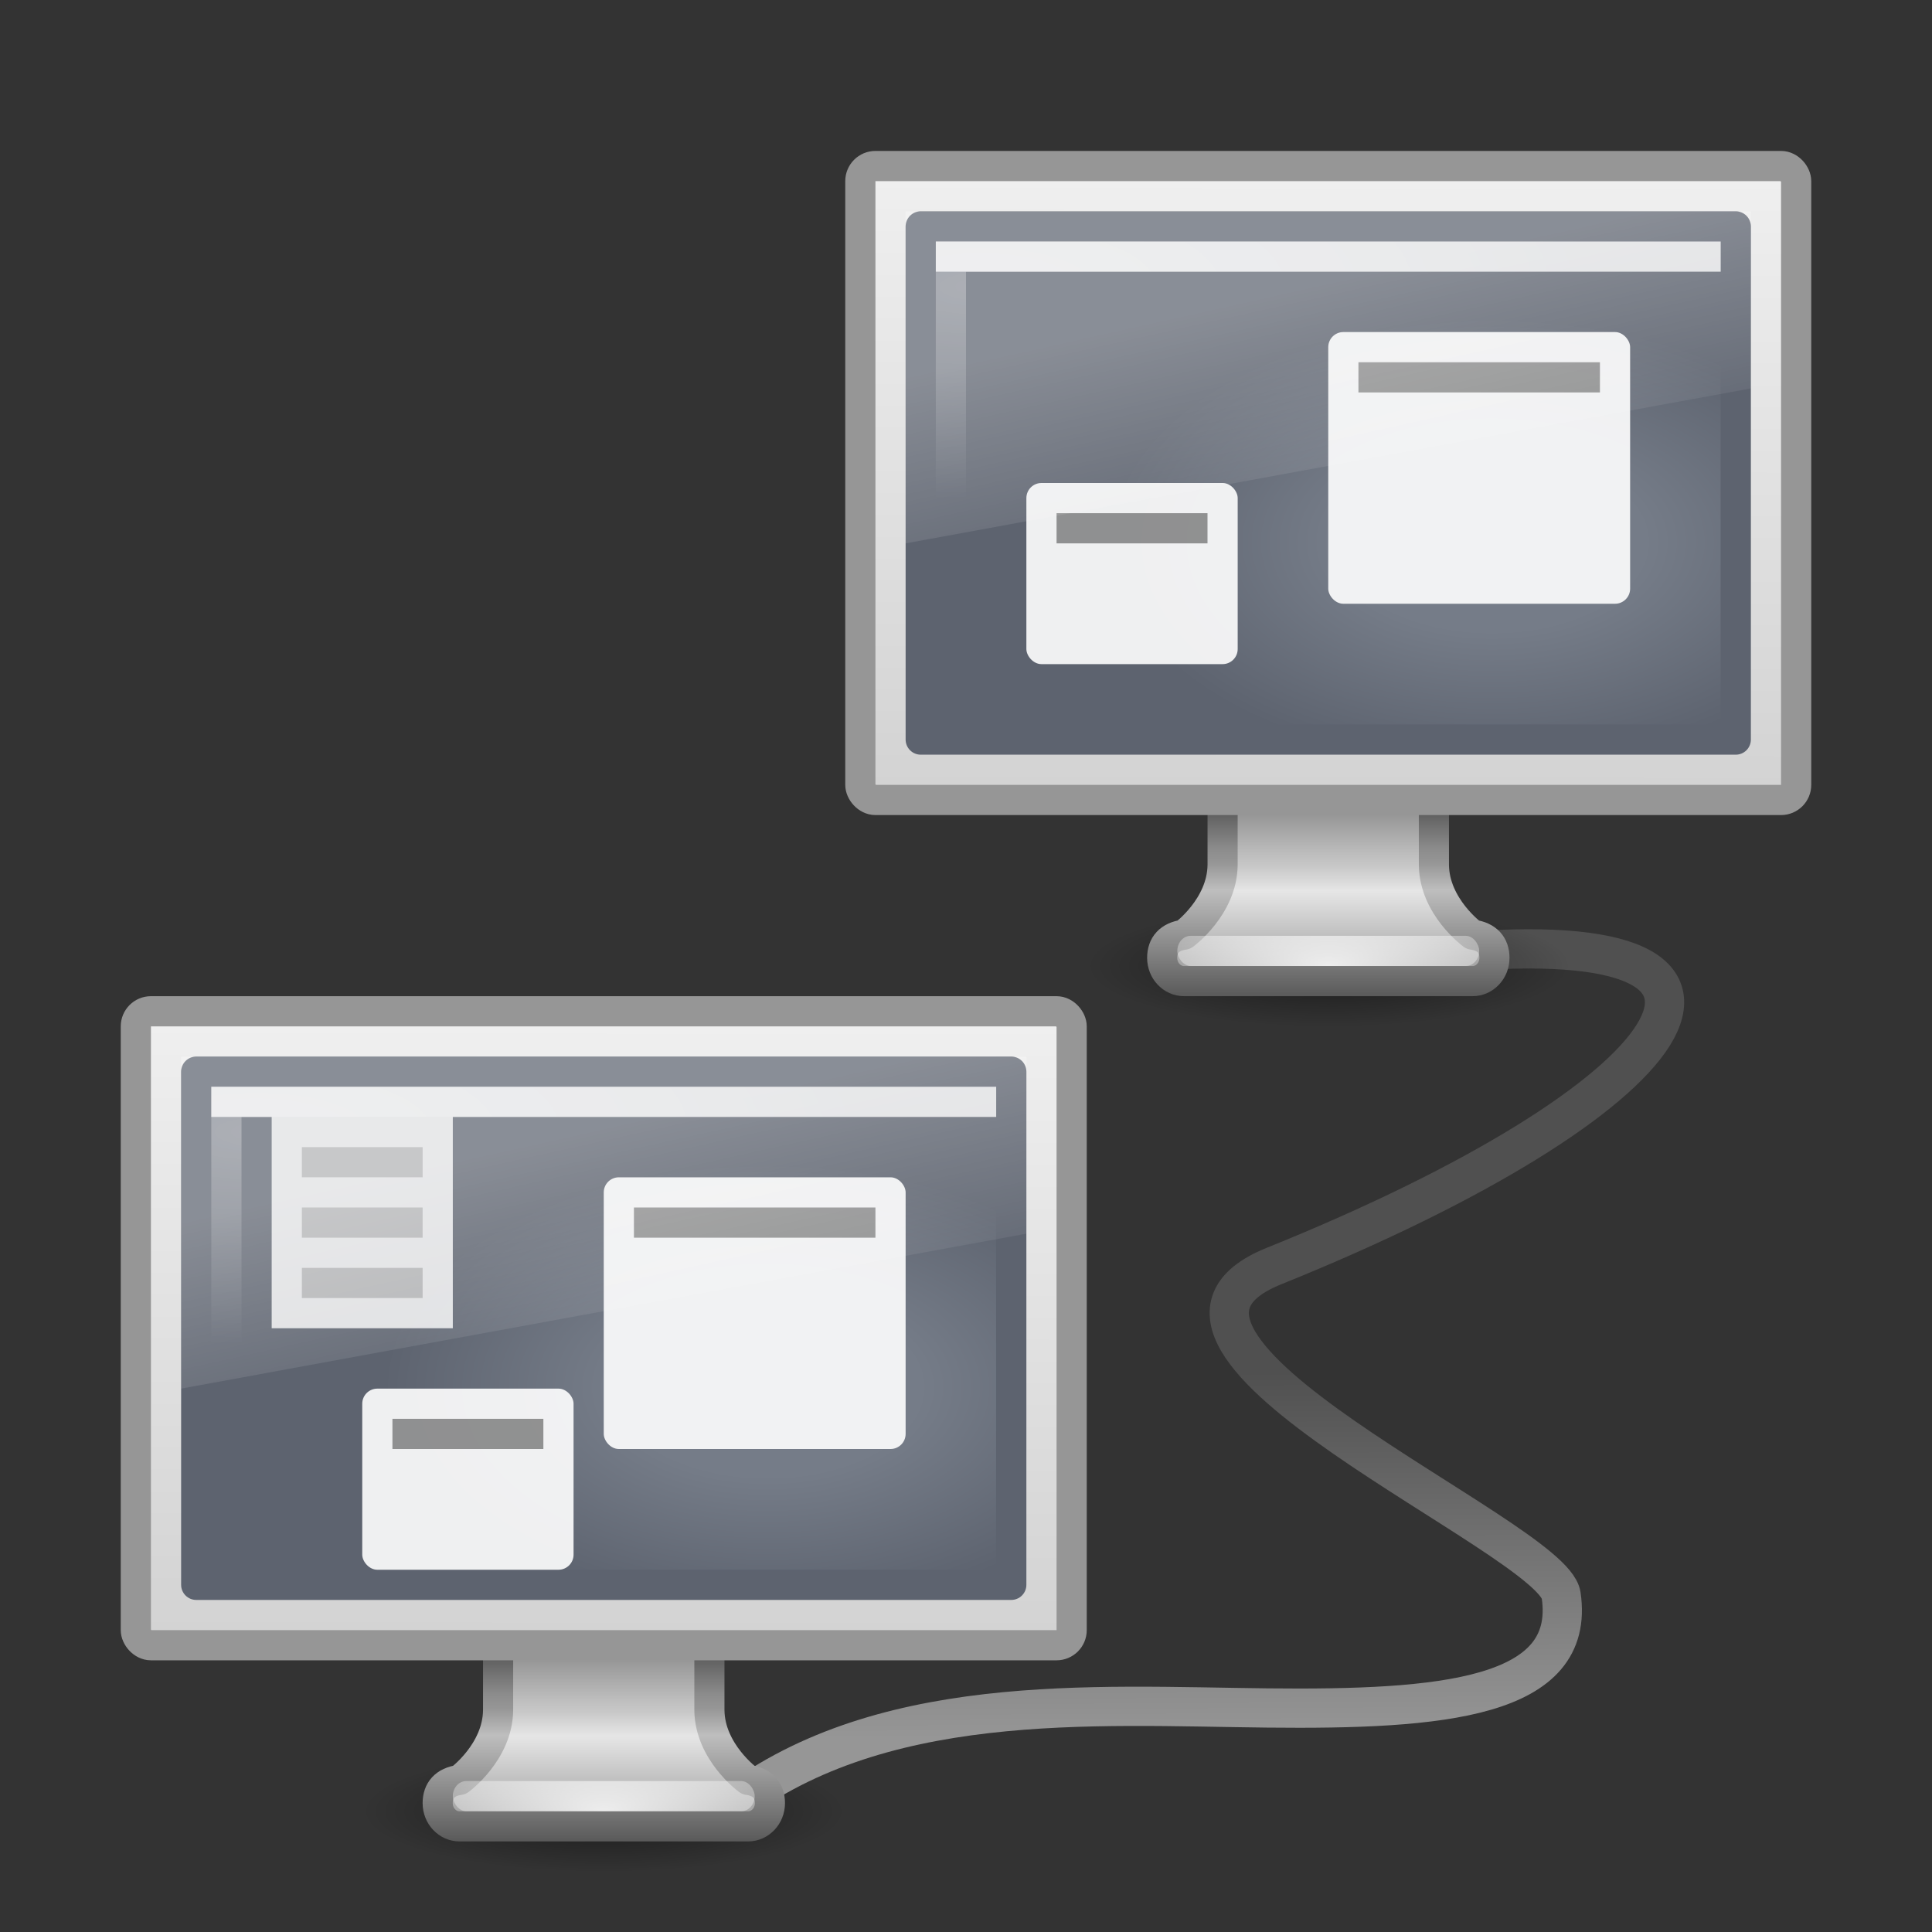 <?xml version="1.0" encoding="UTF-8" standalone="no"?>
<!-- Created with Inkscape (http://www.inkscape.org/) -->
<svg id="svg7324" xmlns:rdf="http://www.w3.org/1999/02/22-rdf-syntax-ns#" xmlns="http://www.w3.org/2000/svg" height="64" width="64" version="1.1" xmlns:cc="http://creativecommons.org/ns#" xmlns:xlink="http://www.w3.org/1999/xlink" xmlns:dc="http://purl.org/dc/elements/1.1/">
 <rect width="100%" height="100%" fill="#333333" stroke="none"/>
 <defs id="defs7326">
  <linearGradient id="linearGradient4922">
   <stop id="stop4924" style="stop-color:#787878" offset="0"/>
   <stop id="stop4926" style="stop-color:#bebebe" offset=".336"/>
   <stop id="stop4928" style="stop-color:#c8c8c8" offset=".392"/>
   <stop id="stop4930" style="stop-color:#e6e6e6" offset=".505"/>
   <stop id="stop4932" style="stop-color:#8c8c8c" offset="1"/>
  </linearGradient>
  <linearGradient id="linearGradient4910">
   <stop id="stop4912" style="stop-color:#3c3c3c" offset="0"/>
   <stop id="stop4914" style="stop-color:#8c8c8c" offset=".306"/>
   <stop id="stop4916" style="stop-color:#969696" offset=".371"/>
   <stop id="stop4918" style="stop-color:#bebebe" offset=".499"/>
   <stop id="stop4920" style="stop-color:#5a5a5a" offset="1"/>
  </linearGradient>
  <linearGradient id="linearGradient6602">
   <stop id="stop6604" style="stop-color:#fff" offset="0"/>
   <stop id="stop6606" style="stop-color:#fff;stop-opacity:0" offset="1"/>
  </linearGradient>
  <linearGradient id="linearGradient6592">
   <stop id="stop6594" style="stop-color:#fff;stop-opacity:.275" offset="0"/>
   <stop id="stop6596" style="stop-color:#fff;stop-opacity:0" offset="1"/>
  </linearGradient>
  <linearGradient id="linearGradient6544">
   <stop id="stop6546" style="stop-color:#f0f0f0" offset="0"/>
   <stop id="stop6548" style="stop-color:#d2d2d2" offset="1"/>
  </linearGradient>
  <linearGradient id="linearGradient10691">
   <stop id="stop10693" offset="0"/>
   <stop id="stop10695" style="stop-opacity:0" offset="1"/>
  </linearGradient>
  <linearGradient id="linearGradient3332-412-419-652-471">
   <stop id="stop2759" style="stop-color:#5D636F" offset="0"/>
   <stop id="stop2761" style="stop-color:#5D636F" offset="1"/>
  </linearGradient>
  <linearGradient id="linearGradient3242-593-605-251-305">
   <stop id="stop2749" style="stop-color:#757C88" offset="0"/>
   <stop id="stop2751" style="stop-color:#757C88" offset=".262"/>
   <stop id="stop2753" style="stop-color:#5D636F" offset=".661"/>
   <stop id="stop2755" style="stop-color:#5D636F" offset="1"/>
  </linearGradient>
  <radialGradient id="radialGradient2978" xlink:href="#linearGradient3242-593-605-251-305" gradientUnits="userSpaceOnUse" cy="-2.064" cx="26.617" gradientTransform="matrix(-1.0899e-8 -.487 .837 0 27.154 58.92)" r="23"/>
  <linearGradient id="linearGradient2980" y2="2.877" xlink:href="#linearGradient3332-412-419-652-471" gradientUnits="userSpaceOnUse" x2="10.014" gradientTransform="matrix(.574 0 0 .413 6.214 34.141)" y1="44.96" x1="10.014"/>
  <linearGradient id="linearGradient3000" y2="19.812" xlink:href="#linearGradient6592" gradientUnits="userSpaceOnUse" x2="15.25" gradientTransform="matrix(.667 0 0 .733 4 32.8)" y1="8.438" x1="12.938"/>
  <linearGradient id="linearGradient3005" y2="19.812" xlink:href="#linearGradient6592" gradientUnits="userSpaceOnUse" x2="15.25" gradientTransform="matrix(.667 0 0 .733 28 4.8)" y1="8.438" x1="12.938"/>
  <radialGradient id="radialGradient3013" xlink:href="#linearGradient6602" gradientUnits="userSpaceOnUse" cy="-.646" cx="5.969" gradientTransform="matrix(1.015 -.005 .002 .351 26.385 9.745)" r="20"/>
  <linearGradient id="linearGradient3021" y2="31.983" xlink:href="#linearGradient6544" gradientUnits="userSpaceOnUse" x2="20.104" gradientTransform="matrix(.661 0 0 .678 28.144 5.15)" y1="-0" x1="20.147"/>
  <radialGradient id="radialGradient3024" xlink:href="#linearGradient6602" gradientUnits="userSpaceOnUse" cy="38.641" cx="24" gradientTransform="matrix(1.143 -3.144e-8 0 .438 16.57 15.069)" r="8"/>
  <linearGradient id="linearGradient3027" y2="95.149" xlink:href="#linearGradient4922" gradientUnits="userSpaceOnUse" x2="321.58" gradientTransform="matrix(.645 0 0 .769 -162.43 -40.202)" y1="86.05" x1="321.58"/>
  <linearGradient id="linearGradient3029" y2="39.15" xlink:href="#linearGradient4910" gradientUnits="userSpaceOnUse" x2="22.452" gradientTransform="matrix(.647 0 0 .769 28.466 2.885)" y1="30.05" x1="22.452"/>
  <radialGradient id="radialGradient3032" xlink:href="#linearGradient10691" gradientUnits="userSpaceOnUse" cy="73.616" cx="6.703" gradientTransform="matrix(1.11 0 0 .279 36.562 11.463)" r="7.228"/>
  <radialGradient id="radialGradient3039" xlink:href="#linearGradient6602" gradientUnits="userSpaceOnUse" cy="-.646" cx="5.969" gradientTransform="matrix(1.015 -.005 .002 .351 2.385 37.744)" r="20"/>
  <linearGradient id="linearGradient3047" y2="31.983" xlink:href="#linearGradient6544" gradientUnits="userSpaceOnUse" x2="20.104" gradientTransform="matrix(.661 0 0 .678 4.144 33.15)" y1="-0" x1="20.147"/>
  <radialGradient id="radialGradient3050" xlink:href="#linearGradient6602" gradientUnits="userSpaceOnUse" cy="38.641" cx="24" gradientTransform="matrix(1.143 -3.144e-8 0 .438 -7.43 43.069)" r="8"/>
  <linearGradient id="linearGradient3053" y2="95.149" xlink:href="#linearGradient4922" gradientUnits="userSpaceOnUse" x2="321.58" gradientTransform="matrix(.645 0 0 .769 -186.43 -12.202)" y1="86.05" x1="321.58"/>
  <linearGradient id="linearGradient3055" y2="39.15" xlink:href="#linearGradient4910" gradientUnits="userSpaceOnUse" x2="22.452" gradientTransform="matrix(.647 0 0 .769 4.466 30.885)" y1="30.05" x1="22.452"/>
  <linearGradient id="linearGradient3058" y2="29.439" gradientUnits="userSpaceOnUse" x2="46.164" gradientTransform="translate(0,16)" y1="41.508" x1="46.224">
   <stop id="stop3698" style="stop-color:#969696" offset="0"/>
   <stop id="stop3700" style="stop-color:#505050" offset="1"/>
  </linearGradient>
  <radialGradient id="radialGradient3061" xlink:href="#linearGradient10691" gradientUnits="userSpaceOnUse" cy="73.616" cx="6.703" gradientTransform="matrix(1.11 0 0 .279 12.562 39.463)" r="7.228"/>
  <radialGradient id="radialGradient3065" xlink:href="#linearGradient3242-593-605-251-305" gradientUnits="userSpaceOnUse" cy="-2.064" cx="26.617" gradientTransform="matrix(-1.0899e-8 -.487 .837 0 51.154 30.92)" r="23"/>
  <linearGradient id="linearGradient3067" y2="2.877" xlink:href="#linearGradient3332-412-419-652-471" gradientUnits="userSpaceOnUse" x2="10.014" gradientTransform="matrix(.574 0 0 .413 30.214 6.141)" y1="44.96" x1="10.014"/>
 </defs>
 <path id="path2589" style="opacity:.5;fill:url(#radialGradient3061)" d="m28.022 59.985c0 1.113-3.592 2.015-8.022 2.015s-8.022-0.902-8.022-2.015 3.592-2.015 8.022-2.015 8.022 0.902 8.022 2.015z"/>
 <path id="path7035" style="stroke:url(#linearGradient3058);stroke-linecap:round;stroke-width:1.3;fill:none" d="m48.052 31.561c12.103-1.083 7.757 4.893-5.853 10.38-6.231 2.513 9.232 8.965 9.516 10.903 0.498 3.41-3.931 3.798-9.734 3.735s-12.981-0.579-17.981 3.421"/>
 <path id="path4675" style="stroke-linejoin:round;stroke-width:.998;stroke-dashoffset:0.5;stroke:url(#linearGradient3055);stroke-linecap:round;enable-background:new;fill:url(#linearGradient3053)" d="m16.5 51.269v5.385c-0.014 1.386-1.275 2.308-1.275 2.308-0.485 0.068-0.726 0.343-0.726 0.77 0 0.426 0.326 0.769 0.726 0.769h9.555c0.399 0 0.725-0.343 0.725-0.769 0-0.427-0.241-0.702-0.725-0.77 0 0-1.266-0.922-1.28-2.308v-5.385h-7z"/>
 <rect id="rect4703" style="opacity:.8;enable-background:new;fill:url(#radialGradient3050)" rx=".444" ry="0.5" height="1" width="10" y="59" x="15"/>
 <rect id="rect2722" style="stroke-linejoin:round;stroke-dashoffset:0.5;stroke:#969696;stroke-linecap:round;fill:url(#linearGradient3047)" rx=".5" ry=".5" height="21" width="31" y="33.5" x="4.5"/>
 <rect id="rect2835" style="stroke-linejoin:round;stroke-width:1.002;fill-rule:evenodd;stroke:url(#linearGradient2980);stroke-linecap:round;fill:url(#radialGradient2978)" height="16.998" width="26.998" y="35.501" x="6.501"/>
 <rect id="rect6600" style="opacity:.3;stroke:url(#radialGradient3039);stroke-linecap:square;fill:none" height="15" width="25" y="36.5" x="7.5"/>
 <rect id="rect4936" style="opacity:.9;fill:#fff" rx=".5" ry="0.5" height="6" width="7" y="46" x="12"/>
 <rect id="rect4936-2" style="opacity:.9;fill:#fff" rx=".5" ry=".5" height="9" width="10" y="39" x="20"/>
 <rect id="rect4960" style="opacity:.4" height="1" width="5" y="47" x="13"/>
 <rect id="rect4960-1" style="opacity:.4" height="1" width="8" y="40" x="21"/>
 <path id="path2914" style="opacity:.5;fill:url(#radialGradient3032)" d="m52.022 31.985c0 1.113-3.592 2.015-8.022 2.015s-8.022-0.902-8.022-2.015 3.592-2.015 8.022-2.015 8.022 0.902 8.022 2.015z"/>
 <path id="path2916" style="stroke-linejoin:round;stroke-width:.998;stroke-dashoffset:0.5;stroke:url(#linearGradient3029);stroke-linecap:round;enable-background:new;fill:url(#linearGradient3027)" d="m40.5 23.269v5.385c-0.014 1.386-1.275 2.308-1.275 2.308-0.485 0.068-0.726 0.343-0.726 0.77 0 0.426 0.326 0.769 0.726 0.769h9.555c0.399 0 0.725-0.343 0.725-0.769 0-0.427-0.241-0.702-0.725-0.77 0 0-1.266-0.922-1.28-2.308v-5.385h-7z"/>
 <rect id="rect2918" style="opacity:.8;enable-background:new;fill:url(#radialGradient3024)" rx=".444" ry="0.5" height="1" width="10" y="31" x="39"/>
 <rect id="rect2920" style="stroke-linejoin:round;stroke-dashoffset:0.5;stroke:#969696;stroke-linecap:round;fill:url(#linearGradient3021)" rx=".5" ry=".5" height="21" width="31" y="5.5" x="28.5"/>
 <rect id="rect3063" style="stroke-linejoin:round;stroke-width:1.002;fill-rule:evenodd;stroke:url(#linearGradient3067);stroke-linecap:round;fill:url(#radialGradient3065)" height="16.998" width="26.998" y="7.501" x="30.501"/>
 <rect id="rect2924" style="opacity:.3;stroke:url(#radialGradient3013);stroke-linecap:square;fill:none" height="15" width="25" y="8.5" x="31.5"/>
 <rect id="rect2926" style="opacity:.8;fill:#fff" height="1" width="26" y="8" x="31"/>
 <rect id="rect2928" style="opacity:.9;fill:#fff" rx=".5" ry="0.5" height="6" width="7" y="16" x="34"/>
 <rect id="rect2930" style="opacity:.9;fill:#fff" rx=".5" ry=".5" height="9" width="10" y="11" x="44"/>
 <rect id="rect2932" style="opacity:.4" height="1" width="5" y="17" x="35"/>
 <rect id="rect2934" style="opacity:.4" height="1" width="8" y="12" x="45"/>
 <path id="path2936" style="fill:url(#linearGradient3005)" d="m30 7h28v5.867l-28 5.133v-11z"/>
 <path id="rect7291" style="opacity:.8;fill:#fff" d="m7 36v1h2v7h6v-7h18v-1h-26z"/>
 <path id="rect7293" style="opacity:.2" d="m10 38v1h4v-1h-4zm0 2v1h4v-1h-4zm0 2v1h4v-1h-4z"/>
 <path id="rect6588" style="fill:url(#linearGradient3000)" d="m6 35h28v5.867l-28 5.133v-11z"/>
</svg>

